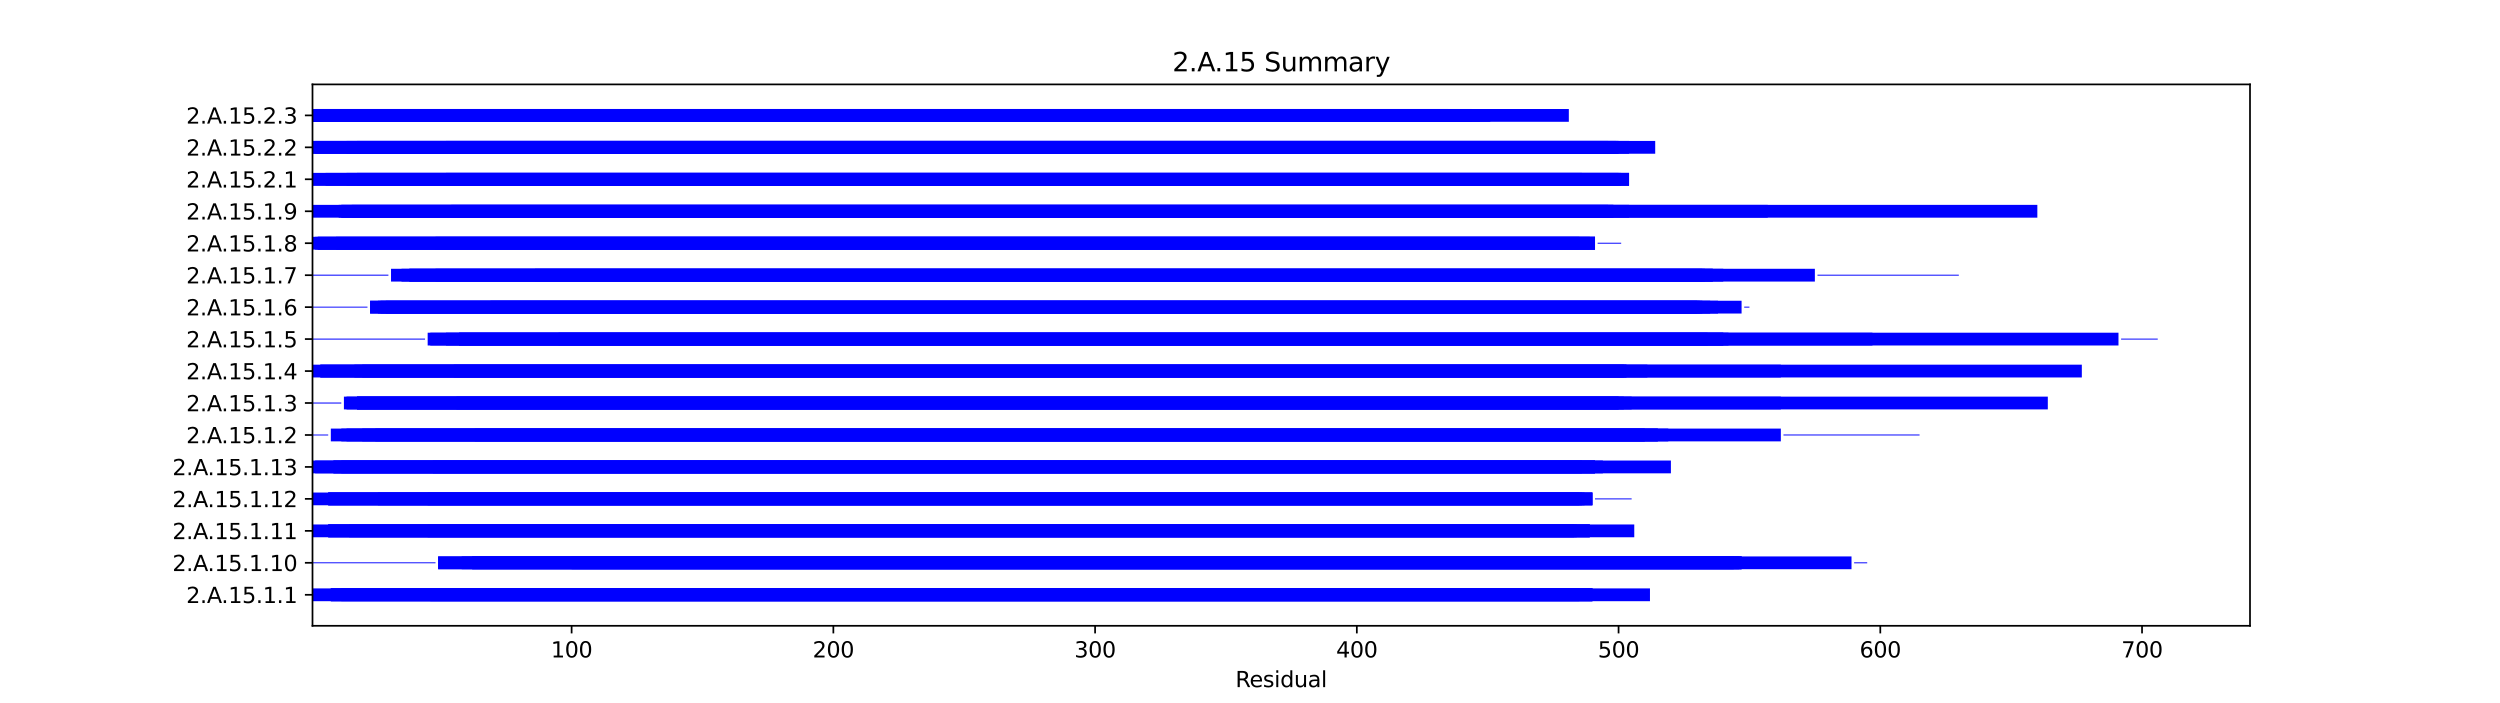 <?xml version="1.0" encoding="utf-8" standalone="no"?>
<!DOCTYPE svg PUBLIC "-//W3C//DTD SVG 1.1//EN"
  "http://www.w3.org/Graphics/SVG/1.1/DTD/svg11.dtd">
<svg xmlns:xlink="http://www.w3.org/1999/xlink" width="1152pt" height="324pt" viewBox="0 0 1152 324" xmlns="http://www.w3.org/2000/svg" version="1.1">
 <defs>
  <style type="text/css">*{stroke-linejoin: round; stroke-linecap: butt}</style>
 </defs>
 <g id="figure_1">
  <g id="patch_1">
   <path d="M 0 324 
L 1152 324 
L 1152 0 
L 0 0 
z
" style="fill: #ffffff"/>
  </g>
  <g id="axes_1">
   <g id="patch_2">
    <path d="M 144 288.36 
L 1036.8 288.36 
L 1036.8 38.88 
L 144 38.88 
z
" style="fill: #ffffff"/>
   </g>
   <g id="patch_3">
    <path d="M 144 277.02 
L 760.306 277.02 
L 760.306 271.129 
L 144 271.129 
z
" clip-path="url(#p8688f0b8d6)" style="fill: #0000ff"/>
   </g>
   <g id="patch_4">
    <path d="M 152.443 277.02 
L 727.742 277.02 
L 727.742 271.129 
L 152.443 271.129 
z
" clip-path="url(#p8688f0b8d6)" style="fill: #0000ff"/>
   </g>
   <g id="patch_5">
    <path d="M 152.443 277.02 
L 733.773 277.02 
L 733.773 271.129 
L 152.443 271.129 
z
" clip-path="url(#p8688f0b8d6)" style="fill: #0000ff"/>
   </g>
   <g id="patch_6">
    <path d="M 152.443 277.02 
L 733.773 277.02 
L 733.773 271.129 
L 152.443 271.129 
z
" clip-path="url(#p8688f0b8d6)" style="fill: #0000ff"/>
   </g>
   <g id="patch_7">
    <path d="M 157.267 277.02 
L 733.773 277.02 
L 733.773 271.129 
L 157.267 271.129 
z
" clip-path="url(#p8688f0b8d6)" style="fill: #0000ff"/>
   </g>
   <g id="patch_8">
    <path d="M 198.274 277.02 
L 733.773 277.02 
L 733.773 271.129 
L 198.274 271.129 
z
" clip-path="url(#p8688f0b8d6)" style="fill: #0000ff"/>
   </g>
   <g id="patch_9">
    <path d="M 144 259.568 
L 200.686 259.568 
L 200.686 259.126 
L 144 259.126 
z
" clip-path="url(#p8688f0b8d6)" style="fill: #0000ff"/>
   </g>
   <g id="patch_10">
    <path d="M 201.892 262.293 
L 801.313 262.293 
L 801.313 256.402 
L 201.892 256.402 
z
" clip-path="url(#p8688f0b8d6)" style="fill: #0000ff"/>
   </g>
   <g id="patch_11">
    <path d="M 201.892 262.293 
L 853.174 262.293 
L 853.174 256.402 
L 201.892 256.402 
z
" clip-path="url(#p8688f0b8d6)" style="fill: #0000ff"/>
   </g>
   <g id="patch_12">
    <path d="M 212.747 262.293 
L 798.901 262.293 
L 798.901 256.402 
L 212.747 256.402 
z
" clip-path="url(#p8688f0b8d6)" style="fill: #0000ff"/>
   </g>
   <g id="patch_13">
    <path d="M 217.571 262.293 
L 802.519 262.293 
L 802.519 256.402 
L 217.571 256.402 
z
" clip-path="url(#p8688f0b8d6)" style="fill: #0000ff"/>
   </g>
   <g id="patch_14">
    <path d="M 217.571 262.293 
L 802.519 262.293 
L 802.519 256.402 
L 217.571 256.402 
z
" clip-path="url(#p8688f0b8d6)" style="fill: #0000ff"/>
   </g>
   <g id="patch_15">
    <path d="M 263.402 262.293 
L 802.519 262.293 
L 802.519 256.402 
L 263.402 256.402 
z
" clip-path="url(#p8688f0b8d6)" style="fill: #0000ff"/>
   </g>
   <g id="patch_16">
    <path d="M 854.381 259.568 
L 860.411 259.568 
L 860.411 259.126 
L 854.381 259.126 
z
" clip-path="url(#p8688f0b8d6)" style="fill: #0000ff"/>
   </g>
   <g id="patch_17">
    <path d="M 144 247.565 
L 753.07 247.565 
L 753.07 241.675 
L 144 241.675 
z
" clip-path="url(#p8688f0b8d6)" style="fill: #0000ff"/>
   </g>
   <g id="patch_18">
    <path d="M 151.236 247.565 
L 725.33 247.565 
L 725.33 241.675 
L 151.236 241.675 
z
" clip-path="url(#p8688f0b8d6)" style="fill: #0000ff"/>
   </g>
   <g id="patch_19">
    <path d="M 151.236 247.565 
L 732.567 247.565 
L 732.567 241.675 
L 151.236 241.675 
z
" clip-path="url(#p8688f0b8d6)" style="fill: #0000ff"/>
   </g>
   <g id="patch_20">
    <path d="M 151.236 247.565 
L 732.567 247.565 
L 732.567 241.675 
L 151.236 241.675 
z
" clip-path="url(#p8688f0b8d6)" style="fill: #0000ff"/>
   </g>
   <g id="patch_21">
    <path d="M 160.885 247.565 
L 726.536 247.565 
L 726.536 241.675 
L 160.885 241.675 
z
" clip-path="url(#p8688f0b8d6)" style="fill: #0000ff"/>
   </g>
   <g id="patch_22">
    <path d="M 197.067 247.565 
L 732.567 247.565 
L 732.567 241.675 
L 197.067 241.675 
z
" clip-path="url(#p8688f0b8d6)" style="fill: #0000ff"/>
   </g>
   <g id="patch_23">
    <path d="M 754.276 244.841 
L 754.276 244.841 
L 754.276 244.399 
L 754.276 244.399 
z
" clip-path="url(#p8688f0b8d6)" style="fill: #0000ff"/>
   </g>
   <g id="patch_24">
    <path d="M 144 232.838 
L 733.773 232.838 
L 733.773 226.947 
L 144 226.947 
z
" clip-path="url(#p8688f0b8d6)" style="fill: #0000ff"/>
   </g>
   <g id="patch_25">
    <path d="M 151.236 232.838 
L 730.154 232.838 
L 730.154 226.947 
L 151.236 226.947 
z
" clip-path="url(#p8688f0b8d6)" style="fill: #0000ff"/>
   </g>
   <g id="patch_26">
    <path d="M 151.236 232.838 
L 728.948 232.838 
L 728.948 226.947 
L 151.236 226.947 
z
" clip-path="url(#p8688f0b8d6)" style="fill: #0000ff"/>
   </g>
   <g id="patch_27">
    <path d="M 151.236 232.838 
L 733.773 232.838 
L 733.773 226.947 
L 151.236 226.947 
z
" clip-path="url(#p8688f0b8d6)" style="fill: #0000ff"/>
   </g>
   <g id="patch_28">
    <path d="M 174.152 232.838 
L 727.742 232.838 
L 727.742 226.947 
L 174.152 226.947 
z
" clip-path="url(#p8688f0b8d6)" style="fill: #0000ff"/>
   </g>
   <g id="patch_29">
    <path d="M 197.067 232.838 
L 733.773 232.838 
L 733.773 226.947 
L 197.067 226.947 
z
" clip-path="url(#p8688f0b8d6)" style="fill: #0000ff"/>
   </g>
   <g id="patch_30">
    <path d="M 734.979 230.114 
L 751.864 230.114 
L 751.864 229.672 
L 734.979 229.672 
z
" clip-path="url(#p8688f0b8d6)" style="fill: #0000ff"/>
   </g>
   <g id="patch_31">
    <path d="M 144 218.111 
L 769.955 218.111 
L 769.955 212.22 
L 144 212.22 
z
" clip-path="url(#p8688f0b8d6)" style="fill: #0000ff"/>
   </g>
   <g id="patch_32">
    <path d="M 145.206 218.111 
L 738.597 218.111 
L 738.597 212.22 
L 145.206 212.22 
z
" clip-path="url(#p8688f0b8d6)" style="fill: #0000ff"/>
   </g>
   <g id="patch_33">
    <path d="M 153.649 218.111 
L 728.948 218.111 
L 728.948 212.22 
L 153.649 212.22 
z
" clip-path="url(#p8688f0b8d6)" style="fill: #0000ff"/>
   </g>
   <g id="patch_34">
    <path d="M 153.649 218.111 
L 734.979 218.111 
L 734.979 212.22 
L 153.649 212.22 
z
" clip-path="url(#p8688f0b8d6)" style="fill: #0000ff"/>
   </g>
   <g id="patch_35">
    <path d="M 157.267 218.111 
L 734.979 218.111 
L 734.979 212.22 
L 157.267 212.22 
z
" clip-path="url(#p8688f0b8d6)" style="fill: #0000ff"/>
   </g>
   <g id="patch_36">
    <path d="M 199.48 218.111 
L 734.979 218.111 
L 734.979 212.22 
L 199.48 212.22 
z
" clip-path="url(#p8688f0b8d6)" style="fill: #0000ff"/>
   </g>
   <g id="patch_37">
    <path d="M 144 200.659 
L 151.236 200.659 
L 151.236 200.217 
L 144 200.217 
z
" clip-path="url(#p8688f0b8d6)" style="fill: #0000ff"/>
   </g>
   <g id="patch_38">
    <path d="M 152.443 203.384 
L 757.894 203.384 
L 757.894 197.493 
L 152.443 197.493 
z
" clip-path="url(#p8688f0b8d6)" style="fill: #0000ff"/>
   </g>
   <g id="patch_39">
    <path d="M 157.267 203.384 
L 820.61 203.384 
L 820.61 197.493 
L 157.267 197.493 
z
" clip-path="url(#p8688f0b8d6)" style="fill: #0000ff"/>
   </g>
   <g id="patch_40">
    <path d="M 159.679 203.384 
L 757.894 203.384 
L 757.894 197.493 
L 159.679 197.493 
z
" clip-path="url(#p8688f0b8d6)" style="fill: #0000ff"/>
   </g>
   <g id="patch_41">
    <path d="M 166.916 203.384 
L 768.749 203.384 
L 768.749 197.493 
L 166.916 197.493 
z
" clip-path="url(#p8688f0b8d6)" style="fill: #0000ff"/>
   </g>
   <g id="patch_42">
    <path d="M 172.946 203.384 
L 763.925 203.384 
L 763.925 197.493 
L 172.946 197.493 
z
" clip-path="url(#p8688f0b8d6)" style="fill: #0000ff"/>
   </g>
   <g id="patch_43">
    <path d="M 218.777 203.384 
L 763.925 203.384 
L 763.925 197.493 
L 218.777 197.493 
z
" clip-path="url(#p8688f0b8d6)" style="fill: #0000ff"/>
   </g>
   <g id="patch_44">
    <path d="M 821.816 200.659 
L 884.533 200.659 
L 884.533 200.217 
L 821.816 200.217 
z
" clip-path="url(#p8688f0b8d6)" style="fill: #0000ff"/>
   </g>
   <g id="patch_45">
    <path d="M 144 185.932 
L 157.267 185.932 
L 157.267 185.49 
L 144 185.49 
z
" clip-path="url(#p8688f0b8d6)" style="fill: #0000ff"/>
   </g>
   <g id="patch_46">
    <path d="M 158.473 188.656 
L 943.63 188.656 
L 943.63 182.765 
L 158.473 182.765 
z
" clip-path="url(#p8688f0b8d6)" style="fill: #0000ff"/>
   </g>
   <g id="patch_47">
    <path d="M 159.679 188.656 
L 820.61 188.656 
L 820.61 182.765 
L 159.679 182.765 
z
" clip-path="url(#p8688f0b8d6)" style="fill: #0000ff"/>
   </g>
   <g id="patch_48">
    <path d="M 164.503 188.656 
L 745.833 188.656 
L 745.833 182.765 
L 164.503 182.765 
z
" clip-path="url(#p8688f0b8d6)" style="fill: #0000ff"/>
   </g>
   <g id="patch_49">
    <path d="M 164.503 188.656 
L 745.833 188.656 
L 745.833 182.765 
L 164.503 182.765 
z
" clip-path="url(#p8688f0b8d6)" style="fill: #0000ff"/>
   </g>
   <g id="patch_50">
    <path d="M 164.503 188.656 
L 751.864 188.656 
L 751.864 182.765 
L 164.503 182.765 
z
" clip-path="url(#p8688f0b8d6)" style="fill: #0000ff"/>
   </g>
   <g id="patch_51">
    <path d="M 210.334 188.656 
L 748.246 188.656 
L 748.246 182.765 
L 210.334 182.765 
z
" clip-path="url(#p8688f0b8d6)" style="fill: #0000ff"/>
   </g>
   <g id="patch_52">
    <path d="M 144 173.929 
L 959.309 173.929 
L 959.309 168.038 
L 144 168.038 
z
" clip-path="url(#p8688f0b8d6)" style="fill: #0000ff"/>
   </g>
   <g id="patch_53">
    <path d="M 147.618 173.929 
L 748.246 173.929 
L 748.246 168.038 
L 147.618 168.038 
z
" clip-path="url(#p8688f0b8d6)" style="fill: #0000ff"/>
   </g>
   <g id="patch_54">
    <path d="M 147.618 173.929 
L 820.61 173.929 
L 820.61 168.038 
L 147.618 168.038 
z
" clip-path="url(#p8688f0b8d6)" style="fill: #0000ff"/>
   </g>
   <g id="patch_55">
    <path d="M 163.297 173.929 
L 749.452 173.929 
L 749.452 168.038 
L 163.297 168.038 
z
" clip-path="url(#p8688f0b8d6)" style="fill: #0000ff"/>
   </g>
   <g id="patch_56">
    <path d="M 166.916 173.929 
L 759.1 173.929 
L 759.1 168.038 
L 166.916 168.038 
z
" clip-path="url(#p8688f0b8d6)" style="fill: #0000ff"/>
   </g>
   <g id="patch_57">
    <path d="M 209.128 173.929 
L 749.452 173.929 
L 749.452 168.038 
L 209.128 168.038 
z
" clip-path="url(#p8688f0b8d6)" style="fill: #0000ff"/>
   </g>
   <g id="patch_58">
    <path d="M 144 156.477 
L 195.861 156.477 
L 195.861 156.035 
L 144 156.035 
z
" clip-path="url(#p8688f0b8d6)" style="fill: #0000ff"/>
   </g>
   <g id="patch_59">
    <path d="M 197.067 159.202 
L 862.823 159.202 
L 862.823 153.311 
L 197.067 153.311 
z
" clip-path="url(#p8688f0b8d6)" style="fill: #0000ff"/>
   </g>
   <g id="patch_60">
    <path d="M 198.274 159.202 
L 976.195 159.202 
L 976.195 153.311 
L 198.274 153.311 
z
" clip-path="url(#p8688f0b8d6)" style="fill: #0000ff"/>
   </g>
   <g id="patch_61">
    <path d="M 205.51 159.202 
L 796.489 159.202 
L 796.489 153.311 
L 205.51 153.311 
z
" clip-path="url(#p8688f0b8d6)" style="fill: #0000ff"/>
   </g>
   <g id="patch_62">
    <path d="M 211.54 159.202 
L 786.84 159.202 
L 786.84 153.311 
L 211.54 153.311 
z
" clip-path="url(#p8688f0b8d6)" style="fill: #0000ff"/>
   </g>
   <g id="patch_63">
    <path d="M 211.54 159.202 
L 794.077 159.202 
L 794.077 153.311 
L 211.54 153.311 
z
" clip-path="url(#p8688f0b8d6)" style="fill: #0000ff"/>
   </g>
   <g id="patch_64">
    <path d="M 257.371 159.202 
L 794.077 159.202 
L 794.077 153.311 
L 257.371 153.311 
z
" clip-path="url(#p8688f0b8d6)" style="fill: #0000ff"/>
   </g>
   <g id="patch_65">
    <path d="M 977.401 156.477 
L 994.286 156.477 
L 994.286 156.035 
L 977.401 156.035 
z
" clip-path="url(#p8688f0b8d6)" style="fill: #0000ff"/>
   </g>
   <g id="patch_66">
    <path d="M 144 141.75 
L 169.328 141.75 
L 169.328 141.308 
L 144 141.308 
z
" clip-path="url(#p8688f0b8d6)" style="fill: #0000ff"/>
   </g>
   <g id="patch_67">
    <path d="M 170.534 144.475 
L 782.016 144.475 
L 782.016 138.584 
L 170.534 138.584 
z
" clip-path="url(#p8688f0b8d6)" style="fill: #0000ff"/>
   </g>
   <g id="patch_68">
    <path d="M 170.534 144.475 
L 784.428 144.475 
L 784.428 138.584 
L 170.534 138.584 
z
" clip-path="url(#p8688f0b8d6)" style="fill: #0000ff"/>
   </g>
   <g id="patch_69">
    <path d="M 174.152 144.475 
L 802.519 144.475 
L 802.519 138.584 
L 174.152 138.584 
z
" clip-path="url(#p8688f0b8d6)" style="fill: #0000ff"/>
   </g>
   <g id="patch_70">
    <path d="M 175.358 144.475 
L 791.664 144.475 
L 791.664 138.584 
L 175.358 138.584 
z
" clip-path="url(#p8688f0b8d6)" style="fill: #0000ff"/>
   </g>
   <g id="patch_71">
    <path d="M 177.77 144.475 
L 783.222 144.475 
L 783.222 138.584 
L 177.77 138.584 
z
" clip-path="url(#p8688f0b8d6)" style="fill: #0000ff"/>
   </g>
   <g id="patch_72">
    <path d="M 226.013 144.475 
L 788.046 144.475 
L 788.046 138.584 
L 226.013 138.584 
z
" clip-path="url(#p8688f0b8d6)" style="fill: #0000ff"/>
   </g>
   <g id="patch_73">
    <path d="M 803.725 141.75 
L 806.137 141.75 
L 806.137 141.308 
L 803.725 141.308 
z
" clip-path="url(#p8688f0b8d6)" style="fill: #0000ff"/>
   </g>
   <g id="patch_74">
    <path d="M 144 127.023 
L 178.976 127.023 
L 178.976 126.581 
L 144 126.581 
z
" clip-path="url(#p8688f0b8d6)" style="fill: #0000ff"/>
   </g>
   <g id="patch_75">
    <path d="M 180.182 129.747 
L 785.634 129.747 
L 785.634 123.856 
L 180.182 123.856 
z
" clip-path="url(#p8688f0b8d6)" style="fill: #0000ff"/>
   </g>
   <g id="patch_76">
    <path d="M 185.007 129.747 
L 836.289 129.747 
L 836.289 123.856 
L 185.007 123.856 
z
" clip-path="url(#p8688f0b8d6)" style="fill: #0000ff"/>
   </g>
   <g id="patch_77">
    <path d="M 188.625 129.747 
L 784.428 129.747 
L 784.428 123.856 
L 188.625 123.856 
z
" clip-path="url(#p8688f0b8d6)" style="fill: #0000ff"/>
   </g>
   <g id="patch_78">
    <path d="M 188.625 129.747 
L 794.077 129.747 
L 794.077 123.856 
L 188.625 123.856 
z
" clip-path="url(#p8688f0b8d6)" style="fill: #0000ff"/>
   </g>
   <g id="patch_79">
    <path d="M 200.686 129.747 
L 789.252 129.747 
L 789.252 123.856 
L 200.686 123.856 
z
" clip-path="url(#p8688f0b8d6)" style="fill: #0000ff"/>
   </g>
   <g id="patch_80">
    <path d="M 246.517 129.747 
L 789.252 129.747 
L 789.252 123.856 
L 246.517 123.856 
z
" clip-path="url(#p8688f0b8d6)" style="fill: #0000ff"/>
   </g>
   <g id="patch_81">
    <path d="M 837.495 127.023 
L 902.624 127.023 
L 902.624 126.581 
L 837.495 126.581 
z
" clip-path="url(#p8688f0b8d6)" style="fill: #0000ff"/>
   </g>
   <g id="patch_82">
    <path d="M 144 115.02 
L 734.979 115.02 
L 734.979 109.129 
L 144 109.129 
z
" clip-path="url(#p8688f0b8d6)" style="fill: #0000ff"/>
   </g>
   <g id="patch_83">
    <path d="M 145.206 115.02 
L 734.979 115.02 
L 734.979 109.129 
L 145.206 109.129 
z
" clip-path="url(#p8688f0b8d6)" style="fill: #0000ff"/>
   </g>
   <g id="patch_84">
    <path d="M 146.412 115.02 
L 727.742 115.02 
L 727.742 109.129 
L 146.412 109.129 
z
" clip-path="url(#p8688f0b8d6)" style="fill: #0000ff"/>
   </g>
   <g id="patch_85">
    <path d="M 146.412 115.02 
L 732.567 115.02 
L 732.567 109.129 
L 146.412 109.129 
z
" clip-path="url(#p8688f0b8d6)" style="fill: #0000ff"/>
   </g>
   <g id="patch_86">
    <path d="M 154.855 115.02 
L 734.979 115.02 
L 734.979 109.129 
L 154.855 109.129 
z
" clip-path="url(#p8688f0b8d6)" style="fill: #0000ff"/>
   </g>
   <g id="patch_87">
    <path d="M 200.686 115.02 
L 734.979 115.02 
L 734.979 109.129 
L 200.686 109.129 
z
" clip-path="url(#p8688f0b8d6)" style="fill: #0000ff"/>
   </g>
   <g id="patch_88">
    <path d="M 736.185 112.295 
L 747.04 112.295 
L 747.04 111.854 
L 736.185 111.854 
z
" clip-path="url(#p8688f0b8d6)" style="fill: #0000ff"/>
   </g>
   <g id="patch_89">
    <path d="M 144 100.293 
L 938.806 100.293 
L 938.806 94.402 
L 144 94.402 
z
" clip-path="url(#p8688f0b8d6)" style="fill: #0000ff"/>
   </g>
   <g id="patch_90">
    <path d="M 156.061 100.293 
L 750.658 100.293 
L 750.658 94.402 
L 156.061 94.402 
z
" clip-path="url(#p8688f0b8d6)" style="fill: #0000ff"/>
   </g>
   <g id="patch_91">
    <path d="M 157.267 100.293 
L 741.009 100.293 
L 741.009 94.402 
L 157.267 94.402 
z
" clip-path="url(#p8688f0b8d6)" style="fill: #0000ff"/>
   </g>
   <g id="patch_92">
    <path d="M 157.267 100.293 
L 814.58 100.293 
L 814.58 94.402 
L 157.267 94.402 
z
" clip-path="url(#p8688f0b8d6)" style="fill: #0000ff"/>
   </g>
   <g id="patch_93">
    <path d="M 162.091 100.293 
L 743.421 100.293 
L 743.421 94.402 
L 162.091 94.402 
z
" clip-path="url(#p8688f0b8d6)" style="fill: #0000ff"/>
   </g>
   <g id="patch_94">
    <path d="M 207.922 100.293 
L 743.421 100.293 
L 743.421 94.402 
L 207.922 94.402 
z
" clip-path="url(#p8688f0b8d6)" style="fill: #0000ff"/>
   </g>
   <g id="patch_95">
    <path d="M 144 85.565 
L 750.658 85.565 
L 750.658 79.675 
L 144 79.675 
z
" clip-path="url(#p8688f0b8d6)" style="fill: #0000ff"/>
   </g>
   <g id="patch_96">
    <path d="M 144 85.565 
L 750.658 85.565 
L 750.658 79.675 
L 144 79.675 
z
" clip-path="url(#p8688f0b8d6)" style="fill: #0000ff"/>
   </g>
   <g id="patch_97">
    <path d="M 150.03 85.565 
L 728.948 85.565 
L 728.948 79.675 
L 150.03 79.675 
z
" clip-path="url(#p8688f0b8d6)" style="fill: #0000ff"/>
   </g>
   <g id="patch_98">
    <path d="M 159.679 85.565 
L 745.833 85.565 
L 745.833 79.675 
L 159.679 79.675 
z
" clip-path="url(#p8688f0b8d6)" style="fill: #0000ff"/>
   </g>
   <g id="patch_99">
    <path d="M 164.503 85.565 
L 750.658 85.565 
L 750.658 79.675 
L 164.503 79.675 
z
" clip-path="url(#p8688f0b8d6)" style="fill: #0000ff"/>
   </g>
   <g id="patch_100">
    <path d="M 205.51 85.565 
L 747.04 85.565 
L 747.04 79.675 
L 205.51 79.675 
z
" clip-path="url(#p8688f0b8d6)" style="fill: #0000ff"/>
   </g>
   <g id="patch_101">
    <path d="M 144 70.838 
L 750.658 70.838 
L 750.658 64.947 
L 144 64.947 
z
" clip-path="url(#p8688f0b8d6)" style="fill: #0000ff"/>
   </g>
   <g id="patch_102">
    <path d="M 144 70.838 
L 762.719 70.838 
L 762.719 64.947 
L 144 64.947 
z
" clip-path="url(#p8688f0b8d6)" style="fill: #0000ff"/>
   </g>
   <g id="patch_103">
    <path d="M 145.206 70.838 
L 745.833 70.838 
L 745.833 64.947 
L 145.206 64.947 
z
" clip-path="url(#p8688f0b8d6)" style="fill: #0000ff"/>
   </g>
   <g id="patch_104">
    <path d="M 159.679 70.838 
L 744.627 70.838 
L 744.627 64.947 
L 159.679 64.947 
z
" clip-path="url(#p8688f0b8d6)" style="fill: #0000ff"/>
   </g>
   <g id="patch_105">
    <path d="M 164.503 70.838 
L 741.009 70.838 
L 741.009 64.947 
L 164.503 64.947 
z
" clip-path="url(#p8688f0b8d6)" style="fill: #0000ff"/>
   </g>
   <g id="patch_106">
    <path d="M 205.51 70.838 
L 745.833 70.838 
L 745.833 64.947 
L 205.51 64.947 
z
" clip-path="url(#p8688f0b8d6)" style="fill: #0000ff"/>
   </g>
   <g id="patch_107">
    <path d="M 144 56.111 
L 681.911 56.111 
L 681.911 50.22 
L 144 50.22 
z
" clip-path="url(#p8688f0b8d6)" style="fill: #0000ff"/>
   </g>
   <g id="patch_108">
    <path d="M 144 56.111 
L 678.293 56.111 
L 678.293 50.22 
L 144 50.22 
z
" clip-path="url(#p8688f0b8d6)" style="fill: #0000ff"/>
   </g>
   <g id="patch_109">
    <path d="M 144 56.111 
L 722.918 56.111 
L 722.918 50.22 
L 144 50.22 
z
" clip-path="url(#p8688f0b8d6)" style="fill: #0000ff"/>
   </g>
   <g id="patch_110">
    <path d="M 144 56.111 
L 686.736 56.111 
L 686.736 50.22 
L 144 50.22 
z
" clip-path="url(#p8688f0b8d6)" style="fill: #0000ff"/>
   </g>
   <g id="patch_111">
    <path d="M 145.206 56.111 
L 667.438 56.111 
L 667.438 50.22 
L 145.206 50.22 
z
" clip-path="url(#p8688f0b8d6)" style="fill: #0000ff"/>
   </g>
   <g id="patch_112">
    <path d="M 145.206 56.111 
L 678.293 56.111 
L 678.293 50.22 
L 145.206 50.22 
z
" clip-path="url(#p8688f0b8d6)" style="fill: #0000ff"/>
   </g>
   <g id="matplotlib.axis_1">
    <g id="xtick_1">
     <g id="line2d_1">
      <defs>
       <path id="mc03e4db003" d="M 0 0 
L 0 3.5 
" style="stroke: #000000; stroke-width: 0.8"/>
      </defs>
      <g>
       <use xlink:href="#mc03e4db003" x="263.402" y="288.36" style="stroke: #000000; stroke-width: 0.8"/>
      </g>
     </g>
     <g id="text_1">
      <!-- 100 -->
      <g transform="translate(253.858 302.958) scale(0.1 -0.1)">
       <defs>
        <path id="DejaVuSans-31" d="M 794 531 
L 1825 531 
L 1825 4091 
L 703 3866 
L 703 4441 
L 1819 4666 
L 2450 4666 
L 2450 531 
L 3481 531 
L 3481 0 
L 794 0 
L 794 531 
z
" transform="scale(0.016)"/>
        <path id="DejaVuSans-30" d="M 2034 4250 
Q 1547 4250 1301 3770 
Q 1056 3291 1056 2328 
Q 1056 1369 1301 889 
Q 1547 409 2034 409 
Q 2525 409 2770 889 
Q 3016 1369 3016 2328 
Q 3016 3291 2770 3770 
Q 2525 4250 2034 4250 
z
M 2034 4750 
Q 2819 4750 3233 4129 
Q 3647 3509 3647 2328 
Q 3647 1150 3233 529 
Q 2819 -91 2034 -91 
Q 1250 -91 836 529 
Q 422 1150 422 2328 
Q 422 3509 836 4129 
Q 1250 4750 2034 4750 
z
" transform="scale(0.016)"/>
       </defs>
       <use xlink:href="#DejaVuSans-31"/>
       <use xlink:href="#DejaVuSans-30" x="63.623"/>
       <use xlink:href="#DejaVuSans-30" x="127.246"/>
      </g>
     </g>
    </g>
    <g id="xtick_2">
     <g id="line2d_2">
      <g>
       <use xlink:href="#mc03e4db003" x="384.01" y="288.36" style="stroke: #000000; stroke-width: 0.8"/>
      </g>
     </g>
     <g id="text_2">
      <!-- 200 -->
      <g transform="translate(374.466 302.958) scale(0.1 -0.1)">
       <defs>
        <path id="DejaVuSans-32" d="M 1228 531 
L 3431 531 
L 3431 0 
L 469 0 
L 469 531 
Q 828 903 1448 1529 
Q 2069 2156 2228 2338 
Q 2531 2678 2651 2914 
Q 2772 3150 2772 3378 
Q 2772 3750 2511 3984 
Q 2250 4219 1831 4219 
Q 1534 4219 1204 4116 
Q 875 4013 500 3803 
L 500 4441 
Q 881 4594 1212 4672 
Q 1544 4750 1819 4750 
Q 2544 4750 2975 4387 
Q 3406 4025 3406 3419 
Q 3406 3131 3298 2873 
Q 3191 2616 2906 2266 
Q 2828 2175 2409 1742 
Q 1991 1309 1228 531 
z
" transform="scale(0.016)"/>
       </defs>
       <use xlink:href="#DejaVuSans-32"/>
       <use xlink:href="#DejaVuSans-30" x="63.623"/>
       <use xlink:href="#DejaVuSans-30" x="127.246"/>
      </g>
     </g>
    </g>
    <g id="xtick_3">
     <g id="line2d_3">
      <g>
       <use xlink:href="#mc03e4db003" x="504.618" y="288.36" style="stroke: #000000; stroke-width: 0.8"/>
      </g>
     </g>
     <g id="text_3">
      <!-- 300 -->
      <g transform="translate(495.074 302.958) scale(0.1 -0.1)">
       <defs>
        <path id="DejaVuSans-33" d="M 2597 2516 
Q 3050 2419 3304 2112 
Q 3559 1806 3559 1356 
Q 3559 666 3084 287 
Q 2609 -91 1734 -91 
Q 1441 -91 1130 -33 
Q 819 25 488 141 
L 488 750 
Q 750 597 1062 519 
Q 1375 441 1716 441 
Q 2309 441 2620 675 
Q 2931 909 2931 1356 
Q 2931 1769 2642 2001 
Q 2353 2234 1838 2234 
L 1294 2234 
L 1294 2753 
L 1863 2753 
Q 2328 2753 2575 2939 
Q 2822 3125 2822 3475 
Q 2822 3834 2567 4026 
Q 2313 4219 1838 4219 
Q 1578 4219 1281 4162 
Q 984 4106 628 3988 
L 628 4550 
Q 988 4650 1302 4700 
Q 1616 4750 1894 4750 
Q 2613 4750 3031 4423 
Q 3450 4097 3450 3541 
Q 3450 3153 3228 2886 
Q 3006 2619 2597 2516 
z
" transform="scale(0.016)"/>
       </defs>
       <use xlink:href="#DejaVuSans-33"/>
       <use xlink:href="#DejaVuSans-30" x="63.623"/>
       <use xlink:href="#DejaVuSans-30" x="127.246"/>
      </g>
     </g>
    </g>
    <g id="xtick_4">
     <g id="line2d_4">
      <g>
       <use xlink:href="#mc03e4db003" x="625.226" y="288.36" style="stroke: #000000; stroke-width: 0.8"/>
      </g>
     </g>
     <g id="text_4">
      <!-- 400 -->
      <g transform="translate(615.682 302.958) scale(0.1 -0.1)">
       <defs>
        <path id="DejaVuSans-34" d="M 2419 4116 
L 825 1625 
L 2419 1625 
L 2419 4116 
z
M 2253 4666 
L 3047 4666 
L 3047 1625 
L 3713 1625 
L 3713 1100 
L 3047 1100 
L 3047 0 
L 2419 0 
L 2419 1100 
L 313 1100 
L 313 1709 
L 2253 4666 
z
" transform="scale(0.016)"/>
       </defs>
       <use xlink:href="#DejaVuSans-34"/>
       <use xlink:href="#DejaVuSans-30" x="63.623"/>
       <use xlink:href="#DejaVuSans-30" x="127.246"/>
      </g>
     </g>
    </g>
    <g id="xtick_5">
     <g id="line2d_5">
      <g>
       <use xlink:href="#mc03e4db003" x="745.833" y="288.36" style="stroke: #000000; stroke-width: 0.8"/>
      </g>
     </g>
     <g id="text_5">
      <!-- 500 -->
      <g transform="translate(736.29 302.958) scale(0.1 -0.1)">
       <defs>
        <path id="DejaVuSans-35" d="M 691 4666 
L 3169 4666 
L 3169 4134 
L 1269 4134 
L 1269 2991 
Q 1406 3038 1543 3061 
Q 1681 3084 1819 3084 
Q 2600 3084 3056 2656 
Q 3513 2228 3513 1497 
Q 3513 744 3044 326 
Q 2575 -91 1722 -91 
Q 1428 -91 1123 -41 
Q 819 9 494 109 
L 494 744 
Q 775 591 1075 516 
Q 1375 441 1709 441 
Q 2250 441 2565 725 
Q 2881 1009 2881 1497 
Q 2881 1984 2565 2268 
Q 2250 2553 1709 2553 
Q 1456 2553 1204 2497 
Q 953 2441 691 2322 
L 691 4666 
z
" transform="scale(0.016)"/>
       </defs>
       <use xlink:href="#DejaVuSans-35"/>
       <use xlink:href="#DejaVuSans-30" x="63.623"/>
       <use xlink:href="#DejaVuSans-30" x="127.246"/>
      </g>
     </g>
    </g>
    <g id="xtick_6">
     <g id="line2d_6">
      <g>
       <use xlink:href="#mc03e4db003" x="866.441" y="288.36" style="stroke: #000000; stroke-width: 0.8"/>
      </g>
     </g>
     <g id="text_6">
      <!-- 600 -->
      <g transform="translate(856.898 302.958) scale(0.1 -0.1)">
       <defs>
        <path id="DejaVuSans-36" d="M 2113 2584 
Q 1688 2584 1439 2293 
Q 1191 2003 1191 1497 
Q 1191 994 1439 701 
Q 1688 409 2113 409 
Q 2538 409 2786 701 
Q 3034 994 3034 1497 
Q 3034 2003 2786 2293 
Q 2538 2584 2113 2584 
z
M 3366 4563 
L 3366 3988 
Q 3128 4100 2886 4159 
Q 2644 4219 2406 4219 
Q 1781 4219 1451 3797 
Q 1122 3375 1075 2522 
Q 1259 2794 1537 2939 
Q 1816 3084 2150 3084 
Q 2853 3084 3261 2657 
Q 3669 2231 3669 1497 
Q 3669 778 3244 343 
Q 2819 -91 2113 -91 
Q 1303 -91 875 529 
Q 447 1150 447 2328 
Q 447 3434 972 4092 
Q 1497 4750 2381 4750 
Q 2619 4750 2861 4703 
Q 3103 4656 3366 4563 
z
" transform="scale(0.016)"/>
       </defs>
       <use xlink:href="#DejaVuSans-36"/>
       <use xlink:href="#DejaVuSans-30" x="63.623"/>
       <use xlink:href="#DejaVuSans-30" x="127.246"/>
      </g>
     </g>
    </g>
    <g id="xtick_7">
     <g id="line2d_7">
      <g>
       <use xlink:href="#mc03e4db003" x="987.049" y="288.36" style="stroke: #000000; stroke-width: 0.8"/>
      </g>
     </g>
     <g id="text_7">
      <!-- 700 -->
      <g transform="translate(977.505 302.958) scale(0.1 -0.1)">
       <defs>
        <path id="DejaVuSans-37" d="M 525 4666 
L 3525 4666 
L 3525 4397 
L 1831 0 
L 1172 0 
L 2766 4134 
L 525 4134 
L 525 4666 
z
" transform="scale(0.016)"/>
       </defs>
       <use xlink:href="#DejaVuSans-37"/>
       <use xlink:href="#DejaVuSans-30" x="63.623"/>
       <use xlink:href="#DejaVuSans-30" x="127.246"/>
      </g>
     </g>
    </g>
    <g id="text_8">
     <!-- Residual -->
     <g transform="translate(569.284 316.637) scale(0.1 -0.1)">
      <defs>
       <path id="DejaVuSans-52" d="M 2841 2188 
Q 3044 2119 3236 1894 
Q 3428 1669 3622 1275 
L 4263 0 
L 3584 0 
L 2988 1197 
Q 2756 1666 2539 1819 
Q 2322 1972 1947 1972 
L 1259 1972 
L 1259 0 
L 628 0 
L 628 4666 
L 2053 4666 
Q 2853 4666 3247 4331 
Q 3641 3997 3641 3322 
Q 3641 2881 3436 2590 
Q 3231 2300 2841 2188 
z
M 1259 4147 
L 1259 2491 
L 2053 2491 
Q 2509 2491 2742 2702 
Q 2975 2913 2975 3322 
Q 2975 3731 2742 3939 
Q 2509 4147 2053 4147 
L 1259 4147 
z
" transform="scale(0.016)"/>
       <path id="DejaVuSans-65" d="M 3597 1894 
L 3597 1613 
L 953 1613 
Q 991 1019 1311 708 
Q 1631 397 2203 397 
Q 2534 397 2845 478 
Q 3156 559 3463 722 
L 3463 178 
Q 3153 47 2828 -22 
Q 2503 -91 2169 -91 
Q 1331 -91 842 396 
Q 353 884 353 1716 
Q 353 2575 817 3079 
Q 1281 3584 2069 3584 
Q 2775 3584 3186 3129 
Q 3597 2675 3597 1894 
z
M 3022 2063 
Q 3016 2534 2758 2815 
Q 2500 3097 2075 3097 
Q 1594 3097 1305 2825 
Q 1016 2553 972 2059 
L 3022 2063 
z
" transform="scale(0.016)"/>
       <path id="DejaVuSans-73" d="M 2834 3397 
L 2834 2853 
Q 2591 2978 2328 3040 
Q 2066 3103 1784 3103 
Q 1356 3103 1142 2972 
Q 928 2841 928 2578 
Q 928 2378 1081 2264 
Q 1234 2150 1697 2047 
L 1894 2003 
Q 2506 1872 2764 1633 
Q 3022 1394 3022 966 
Q 3022 478 2636 193 
Q 2250 -91 1575 -91 
Q 1294 -91 989 -36 
Q 684 19 347 128 
L 347 722 
Q 666 556 975 473 
Q 1284 391 1588 391 
Q 1994 391 2212 530 
Q 2431 669 2431 922 
Q 2431 1156 2273 1281 
Q 2116 1406 1581 1522 
L 1381 1569 
Q 847 1681 609 1914 
Q 372 2147 372 2553 
Q 372 3047 722 3315 
Q 1072 3584 1716 3584 
Q 2034 3584 2315 3537 
Q 2597 3491 2834 3397 
z
" transform="scale(0.016)"/>
       <path id="DejaVuSans-69" d="M 603 3500 
L 1178 3500 
L 1178 0 
L 603 0 
L 603 3500 
z
M 603 4863 
L 1178 4863 
L 1178 4134 
L 603 4134 
L 603 4863 
z
" transform="scale(0.016)"/>
       <path id="DejaVuSans-64" d="M 2906 2969 
L 2906 4863 
L 3481 4863 
L 3481 0 
L 2906 0 
L 2906 525 
Q 2725 213 2448 61 
Q 2172 -91 1784 -91 
Q 1150 -91 751 415 
Q 353 922 353 1747 
Q 353 2572 751 3078 
Q 1150 3584 1784 3584 
Q 2172 3584 2448 3432 
Q 2725 3281 2906 2969 
z
M 947 1747 
Q 947 1113 1208 752 
Q 1469 391 1925 391 
Q 2381 391 2643 752 
Q 2906 1113 2906 1747 
Q 2906 2381 2643 2742 
Q 2381 3103 1925 3103 
Q 1469 3103 1208 2742 
Q 947 2381 947 1747 
z
" transform="scale(0.016)"/>
       <path id="DejaVuSans-75" d="M 544 1381 
L 544 3500 
L 1119 3500 
L 1119 1403 
Q 1119 906 1312 657 
Q 1506 409 1894 409 
Q 2359 409 2629 706 
Q 2900 1003 2900 1516 
L 2900 3500 
L 3475 3500 
L 3475 0 
L 2900 0 
L 2900 538 
Q 2691 219 2414 64 
Q 2138 -91 1772 -91 
Q 1169 -91 856 284 
Q 544 659 544 1381 
z
M 1991 3584 
L 1991 3584 
z
" transform="scale(0.016)"/>
       <path id="DejaVuSans-61" d="M 2194 1759 
Q 1497 1759 1228 1600 
Q 959 1441 959 1056 
Q 959 750 1161 570 
Q 1363 391 1709 391 
Q 2188 391 2477 730 
Q 2766 1069 2766 1631 
L 2766 1759 
L 2194 1759 
z
M 3341 1997 
L 3341 0 
L 2766 0 
L 2766 531 
Q 2569 213 2275 61 
Q 1981 -91 1556 -91 
Q 1019 -91 701 211 
Q 384 513 384 1019 
Q 384 1609 779 1909 
Q 1175 2209 1959 2209 
L 2766 2209 
L 2766 2266 
Q 2766 2663 2505 2880 
Q 2244 3097 1772 3097 
Q 1472 3097 1187 3025 
Q 903 2953 641 2809 
L 641 3341 
Q 956 3463 1253 3523 
Q 1550 3584 1831 3584 
Q 2591 3584 2966 3190 
Q 3341 2797 3341 1997 
z
" transform="scale(0.016)"/>
       <path id="DejaVuSans-6c" d="M 603 4863 
L 1178 4863 
L 1178 0 
L 603 0 
L 603 4863 
z
" transform="scale(0.016)"/>
      </defs>
      <use xlink:href="#DejaVuSans-52"/>
      <use xlink:href="#DejaVuSans-65" x="64.982"/>
      <use xlink:href="#DejaVuSans-73" x="126.506"/>
      <use xlink:href="#DejaVuSans-69" x="178.605"/>
      <use xlink:href="#DejaVuSans-64" x="206.389"/>
      <use xlink:href="#DejaVuSans-75" x="269.865"/>
      <use xlink:href="#DejaVuSans-61" x="333.244"/>
      <use xlink:href="#DejaVuSans-6c" x="394.523"/>
     </g>
    </g>
   </g>
   <g id="matplotlib.axis_2">
    <g id="ytick_1">
     <g id="line2d_8">
      <defs>
       <path id="mf831f97a92" d="M 0 0 
L -3.5 0 
" style="stroke: #000000; stroke-width: 0.8"/>
      </defs>
      <g>
       <use xlink:href="#mf831f97a92" x="144" y="274.075" style="stroke: #000000; stroke-width: 0.8"/>
      </g>
     </g>
     <g id="text_9">
      <!-- 2.A.15.1.1 -->
      <g transform="translate(85.809 277.874) scale(0.1 -0.1)">
       <defs>
        <path id="DejaVuSans-2e" d="M 684 794 
L 1344 794 
L 1344 0 
L 684 0 
L 684 794 
z
" transform="scale(0.016)"/>
        <path id="DejaVuSans-41" d="M 2188 4044 
L 1331 1722 
L 3047 1722 
L 2188 4044 
z
M 1831 4666 
L 2547 4666 
L 4325 0 
L 3669 0 
L 3244 1197 
L 1141 1197 
L 716 0 
L 50 0 
L 1831 4666 
z
" transform="scale(0.016)"/>
       </defs>
       <use xlink:href="#DejaVuSans-32"/>
       <use xlink:href="#DejaVuSans-2e" x="63.623"/>
       <use xlink:href="#DejaVuSans-41" x="95.41"/>
       <use xlink:href="#DejaVuSans-2e" x="162.068"/>
       <use xlink:href="#DejaVuSans-31" x="193.855"/>
       <use xlink:href="#DejaVuSans-35" x="257.479"/>
       <use xlink:href="#DejaVuSans-2e" x="321.102"/>
       <use xlink:href="#DejaVuSans-31" x="352.889"/>
       <use xlink:href="#DejaVuSans-2e" x="416.512"/>
       <use xlink:href="#DejaVuSans-31" x="448.299"/>
      </g>
     </g>
    </g>
    <g id="ytick_2">
     <g id="line2d_9">
      <g>
       <use xlink:href="#mf831f97a92" x="144" y="259.347" style="stroke: #000000; stroke-width: 0.8"/>
      </g>
     </g>
     <g id="text_10">
      <!-- 2.A.15.1.10 -->
      <g transform="translate(79.447 263.146) scale(0.1 -0.1)">
       <use xlink:href="#DejaVuSans-32"/>
       <use xlink:href="#DejaVuSans-2e" x="63.623"/>
       <use xlink:href="#DejaVuSans-41" x="95.41"/>
       <use xlink:href="#DejaVuSans-2e" x="162.068"/>
       <use xlink:href="#DejaVuSans-31" x="193.855"/>
       <use xlink:href="#DejaVuSans-35" x="257.479"/>
       <use xlink:href="#DejaVuSans-2e" x="321.102"/>
       <use xlink:href="#DejaVuSans-31" x="352.889"/>
       <use xlink:href="#DejaVuSans-2e" x="416.512"/>
       <use xlink:href="#DejaVuSans-31" x="448.299"/>
       <use xlink:href="#DejaVuSans-30" x="511.922"/>
      </g>
     </g>
    </g>
    <g id="ytick_3">
     <g id="line2d_10">
      <g>
       <use xlink:href="#mf831f97a92" x="144" y="244.62" style="stroke: #000000; stroke-width: 0.8"/>
      </g>
     </g>
     <g id="text_11">
      <!-- 2.A.15.1.11 -->
      <g transform="translate(79.447 248.419) scale(0.1 -0.1)">
       <use xlink:href="#DejaVuSans-32"/>
       <use xlink:href="#DejaVuSans-2e" x="63.623"/>
       <use xlink:href="#DejaVuSans-41" x="95.41"/>
       <use xlink:href="#DejaVuSans-2e" x="162.068"/>
       <use xlink:href="#DejaVuSans-31" x="193.855"/>
       <use xlink:href="#DejaVuSans-35" x="257.479"/>
       <use xlink:href="#DejaVuSans-2e" x="321.102"/>
       <use xlink:href="#DejaVuSans-31" x="352.889"/>
       <use xlink:href="#DejaVuSans-2e" x="416.512"/>
       <use xlink:href="#DejaVuSans-31" x="448.299"/>
       <use xlink:href="#DejaVuSans-31" x="511.922"/>
      </g>
     </g>
    </g>
    <g id="ytick_4">
     <g id="line2d_11">
      <g>
       <use xlink:href="#mf831f97a92" x="144" y="229.893" style="stroke: #000000; stroke-width: 0.8"/>
      </g>
     </g>
     <g id="text_12">
      <!-- 2.A.15.1.12 -->
      <g transform="translate(79.447 233.692) scale(0.1 -0.1)">
       <use xlink:href="#DejaVuSans-32"/>
       <use xlink:href="#DejaVuSans-2e" x="63.623"/>
       <use xlink:href="#DejaVuSans-41" x="95.41"/>
       <use xlink:href="#DejaVuSans-2e" x="162.068"/>
       <use xlink:href="#DejaVuSans-31" x="193.855"/>
       <use xlink:href="#DejaVuSans-35" x="257.479"/>
       <use xlink:href="#DejaVuSans-2e" x="321.102"/>
       <use xlink:href="#DejaVuSans-31" x="352.889"/>
       <use xlink:href="#DejaVuSans-2e" x="416.512"/>
       <use xlink:href="#DejaVuSans-31" x="448.299"/>
       <use xlink:href="#DejaVuSans-32" x="511.922"/>
      </g>
     </g>
    </g>
    <g id="ytick_5">
     <g id="line2d_12">
      <g>
       <use xlink:href="#mf831f97a92" x="144" y="215.165" style="stroke: #000000; stroke-width: 0.8"/>
      </g>
     </g>
     <g id="text_13">
      <!-- 2.A.15.1.13 -->
      <g transform="translate(79.447 218.965) scale(0.1 -0.1)">
       <use xlink:href="#DejaVuSans-32"/>
       <use xlink:href="#DejaVuSans-2e" x="63.623"/>
       <use xlink:href="#DejaVuSans-41" x="95.41"/>
       <use xlink:href="#DejaVuSans-2e" x="162.068"/>
       <use xlink:href="#DejaVuSans-31" x="193.855"/>
       <use xlink:href="#DejaVuSans-35" x="257.479"/>
       <use xlink:href="#DejaVuSans-2e" x="321.102"/>
       <use xlink:href="#DejaVuSans-31" x="352.889"/>
       <use xlink:href="#DejaVuSans-2e" x="416.512"/>
       <use xlink:href="#DejaVuSans-31" x="448.299"/>
       <use xlink:href="#DejaVuSans-33" x="511.922"/>
      </g>
     </g>
    </g>
    <g id="ytick_6">
     <g id="line2d_13">
      <g>
       <use xlink:href="#mf831f97a92" x="144" y="200.438" style="stroke: #000000; stroke-width: 0.8"/>
      </g>
     </g>
     <g id="text_14">
      <!-- 2.A.15.1.2 -->
      <g transform="translate(85.809 204.237) scale(0.1 -0.1)">
       <use xlink:href="#DejaVuSans-32"/>
       <use xlink:href="#DejaVuSans-2e" x="63.623"/>
       <use xlink:href="#DejaVuSans-41" x="95.41"/>
       <use xlink:href="#DejaVuSans-2e" x="162.068"/>
       <use xlink:href="#DejaVuSans-31" x="193.855"/>
       <use xlink:href="#DejaVuSans-35" x="257.479"/>
       <use xlink:href="#DejaVuSans-2e" x="321.102"/>
       <use xlink:href="#DejaVuSans-31" x="352.889"/>
       <use xlink:href="#DejaVuSans-2e" x="416.512"/>
       <use xlink:href="#DejaVuSans-32" x="448.299"/>
      </g>
     </g>
    </g>
    <g id="ytick_7">
     <g id="line2d_14">
      <g>
       <use xlink:href="#mf831f97a92" x="144" y="185.711" style="stroke: #000000; stroke-width: 0.8"/>
      </g>
     </g>
     <g id="text_15">
      <!-- 2.A.15.1.3 -->
      <g transform="translate(85.809 189.51) scale(0.1 -0.1)">
       <use xlink:href="#DejaVuSans-32"/>
       <use xlink:href="#DejaVuSans-2e" x="63.623"/>
       <use xlink:href="#DejaVuSans-41" x="95.41"/>
       <use xlink:href="#DejaVuSans-2e" x="162.068"/>
       <use xlink:href="#DejaVuSans-31" x="193.855"/>
       <use xlink:href="#DejaVuSans-35" x="257.479"/>
       <use xlink:href="#DejaVuSans-2e" x="321.102"/>
       <use xlink:href="#DejaVuSans-31" x="352.889"/>
       <use xlink:href="#DejaVuSans-2e" x="416.512"/>
       <use xlink:href="#DejaVuSans-33" x="448.299"/>
      </g>
     </g>
    </g>
    <g id="ytick_8">
     <g id="line2d_15">
      <g>
       <use xlink:href="#mf831f97a92" x="144" y="170.984" style="stroke: #000000; stroke-width: 0.8"/>
      </g>
     </g>
     <g id="text_16">
      <!-- 2.A.15.1.4 -->
      <g transform="translate(85.809 174.783) scale(0.1 -0.1)">
       <use xlink:href="#DejaVuSans-32"/>
       <use xlink:href="#DejaVuSans-2e" x="63.623"/>
       <use xlink:href="#DejaVuSans-41" x="95.41"/>
       <use xlink:href="#DejaVuSans-2e" x="162.068"/>
       <use xlink:href="#DejaVuSans-31" x="193.855"/>
       <use xlink:href="#DejaVuSans-35" x="257.479"/>
       <use xlink:href="#DejaVuSans-2e" x="321.102"/>
       <use xlink:href="#DejaVuSans-31" x="352.889"/>
       <use xlink:href="#DejaVuSans-2e" x="416.512"/>
       <use xlink:href="#DejaVuSans-34" x="448.299"/>
      </g>
     </g>
    </g>
    <g id="ytick_9">
     <g id="line2d_16">
      <g>
       <use xlink:href="#mf831f97a92" x="144" y="156.256" style="stroke: #000000; stroke-width: 0.8"/>
      </g>
     </g>
     <g id="text_17">
      <!-- 2.A.15.1.5 -->
      <g transform="translate(85.809 160.056) scale(0.1 -0.1)">
       <use xlink:href="#DejaVuSans-32"/>
       <use xlink:href="#DejaVuSans-2e" x="63.623"/>
       <use xlink:href="#DejaVuSans-41" x="95.41"/>
       <use xlink:href="#DejaVuSans-2e" x="162.068"/>
       <use xlink:href="#DejaVuSans-31" x="193.855"/>
       <use xlink:href="#DejaVuSans-35" x="257.479"/>
       <use xlink:href="#DejaVuSans-2e" x="321.102"/>
       <use xlink:href="#DejaVuSans-31" x="352.889"/>
       <use xlink:href="#DejaVuSans-2e" x="416.512"/>
       <use xlink:href="#DejaVuSans-35" x="448.299"/>
      </g>
     </g>
    </g>
    <g id="ytick_10">
     <g id="line2d_17">
      <g>
       <use xlink:href="#mf831f97a92" x="144" y="141.529" style="stroke: #000000; stroke-width: 0.8"/>
      </g>
     </g>
     <g id="text_18">
      <!-- 2.A.15.1.6 -->
      <g transform="translate(85.809 145.328) scale(0.1 -0.1)">
       <use xlink:href="#DejaVuSans-32"/>
       <use xlink:href="#DejaVuSans-2e" x="63.623"/>
       <use xlink:href="#DejaVuSans-41" x="95.41"/>
       <use xlink:href="#DejaVuSans-2e" x="162.068"/>
       <use xlink:href="#DejaVuSans-31" x="193.855"/>
       <use xlink:href="#DejaVuSans-35" x="257.479"/>
       <use xlink:href="#DejaVuSans-2e" x="321.102"/>
       <use xlink:href="#DejaVuSans-31" x="352.889"/>
       <use xlink:href="#DejaVuSans-2e" x="416.512"/>
       <use xlink:href="#DejaVuSans-36" x="448.299"/>
      </g>
     </g>
    </g>
    <g id="ytick_11">
     <g id="line2d_18">
      <g>
       <use xlink:href="#mf831f97a92" x="144" y="126.802" style="stroke: #000000; stroke-width: 0.8"/>
      </g>
     </g>
     <g id="text_19">
      <!-- 2.A.15.1.7 -->
      <g transform="translate(85.809 130.601) scale(0.1 -0.1)">
       <use xlink:href="#DejaVuSans-32"/>
       <use xlink:href="#DejaVuSans-2e" x="63.623"/>
       <use xlink:href="#DejaVuSans-41" x="95.41"/>
       <use xlink:href="#DejaVuSans-2e" x="162.068"/>
       <use xlink:href="#DejaVuSans-31" x="193.855"/>
       <use xlink:href="#DejaVuSans-35" x="257.479"/>
       <use xlink:href="#DejaVuSans-2e" x="321.102"/>
       <use xlink:href="#DejaVuSans-31" x="352.889"/>
       <use xlink:href="#DejaVuSans-2e" x="416.512"/>
       <use xlink:href="#DejaVuSans-37" x="448.299"/>
      </g>
     </g>
    </g>
    <g id="ytick_12">
     <g id="line2d_19">
      <g>
       <use xlink:href="#mf831f97a92" x="144" y="112.075" style="stroke: #000000; stroke-width: 0.8"/>
      </g>
     </g>
     <g id="text_20">
      <!-- 2.A.15.1.8 -->
      <g transform="translate(85.809 115.874) scale(0.1 -0.1)">
       <defs>
        <path id="DejaVuSans-38" d="M 2034 2216 
Q 1584 2216 1326 1975 
Q 1069 1734 1069 1313 
Q 1069 891 1326 650 
Q 1584 409 2034 409 
Q 2484 409 2743 651 
Q 3003 894 3003 1313 
Q 3003 1734 2745 1975 
Q 2488 2216 2034 2216 
z
M 1403 2484 
Q 997 2584 770 2862 
Q 544 3141 544 3541 
Q 544 4100 942 4425 
Q 1341 4750 2034 4750 
Q 2731 4750 3128 4425 
Q 3525 4100 3525 3541 
Q 3525 3141 3298 2862 
Q 3072 2584 2669 2484 
Q 3125 2378 3379 2068 
Q 3634 1759 3634 1313 
Q 3634 634 3220 271 
Q 2806 -91 2034 -91 
Q 1263 -91 848 271 
Q 434 634 434 1313 
Q 434 1759 690 2068 
Q 947 2378 1403 2484 
z
M 1172 3481 
Q 1172 3119 1398 2916 
Q 1625 2713 2034 2713 
Q 2441 2713 2670 2916 
Q 2900 3119 2900 3481 
Q 2900 3844 2670 4047 
Q 2441 4250 2034 4250 
Q 1625 4250 1398 4047 
Q 1172 3844 1172 3481 
z
" transform="scale(0.016)"/>
       </defs>
       <use xlink:href="#DejaVuSans-32"/>
       <use xlink:href="#DejaVuSans-2e" x="63.623"/>
       <use xlink:href="#DejaVuSans-41" x="95.41"/>
       <use xlink:href="#DejaVuSans-2e" x="162.068"/>
       <use xlink:href="#DejaVuSans-31" x="193.855"/>
       <use xlink:href="#DejaVuSans-35" x="257.479"/>
       <use xlink:href="#DejaVuSans-2e" x="321.102"/>
       <use xlink:href="#DejaVuSans-31" x="352.889"/>
       <use xlink:href="#DejaVuSans-2e" x="416.512"/>
       <use xlink:href="#DejaVuSans-38" x="448.299"/>
      </g>
     </g>
    </g>
    <g id="ytick_13">
     <g id="line2d_20">
      <g>
       <use xlink:href="#mf831f97a92" x="144" y="97.347" style="stroke: #000000; stroke-width: 0.8"/>
      </g>
     </g>
     <g id="text_21">
      <!-- 2.A.15.1.9 -->
      <g transform="translate(85.809 101.146) scale(0.1 -0.1)">
       <defs>
        <path id="DejaVuSans-39" d="M 703 97 
L 703 672 
Q 941 559 1184 500 
Q 1428 441 1663 441 
Q 2288 441 2617 861 
Q 2947 1281 2994 2138 
Q 2813 1869 2534 1725 
Q 2256 1581 1919 1581 
Q 1219 1581 811 2004 
Q 403 2428 403 3163 
Q 403 3881 828 4315 
Q 1253 4750 1959 4750 
Q 2769 4750 3195 4129 
Q 3622 3509 3622 2328 
Q 3622 1225 3098 567 
Q 2575 -91 1691 -91 
Q 1453 -91 1209 -44 
Q 966 3 703 97 
z
M 1959 2075 
Q 2384 2075 2632 2365 
Q 2881 2656 2881 3163 
Q 2881 3666 2632 3958 
Q 2384 4250 1959 4250 
Q 1534 4250 1286 3958 
Q 1038 3666 1038 3163 
Q 1038 2656 1286 2365 
Q 1534 2075 1959 2075 
z
" transform="scale(0.016)"/>
       </defs>
       <use xlink:href="#DejaVuSans-32"/>
       <use xlink:href="#DejaVuSans-2e" x="63.623"/>
       <use xlink:href="#DejaVuSans-41" x="95.41"/>
       <use xlink:href="#DejaVuSans-2e" x="162.068"/>
       <use xlink:href="#DejaVuSans-31" x="193.855"/>
       <use xlink:href="#DejaVuSans-35" x="257.479"/>
       <use xlink:href="#DejaVuSans-2e" x="321.102"/>
       <use xlink:href="#DejaVuSans-31" x="352.889"/>
       <use xlink:href="#DejaVuSans-2e" x="416.512"/>
       <use xlink:href="#DejaVuSans-39" x="448.299"/>
      </g>
     </g>
    </g>
    <g id="ytick_14">
     <g id="line2d_21">
      <g>
       <use xlink:href="#mf831f97a92" x="144" y="82.62" style="stroke: #000000; stroke-width: 0.8"/>
      </g>
     </g>
     <g id="text_22">
      <!-- 2.A.15.2.1 -->
      <g transform="translate(85.809 86.419) scale(0.1 -0.1)">
       <use xlink:href="#DejaVuSans-32"/>
       <use xlink:href="#DejaVuSans-2e" x="63.623"/>
       <use xlink:href="#DejaVuSans-41" x="95.41"/>
       <use xlink:href="#DejaVuSans-2e" x="162.068"/>
       <use xlink:href="#DejaVuSans-31" x="193.855"/>
       <use xlink:href="#DejaVuSans-35" x="257.479"/>
       <use xlink:href="#DejaVuSans-2e" x="321.102"/>
       <use xlink:href="#DejaVuSans-32" x="352.889"/>
       <use xlink:href="#DejaVuSans-2e" x="416.512"/>
       <use xlink:href="#DejaVuSans-31" x="448.299"/>
      </g>
     </g>
    </g>
    <g id="ytick_15">
     <g id="line2d_22">
      <g>
       <use xlink:href="#mf831f97a92" x="144" y="67.893" style="stroke: #000000; stroke-width: 0.8"/>
      </g>
     </g>
     <g id="text_23">
      <!-- 2.A.15.2.2 -->
      <g transform="translate(85.809 71.692) scale(0.1 -0.1)">
       <use xlink:href="#DejaVuSans-32"/>
       <use xlink:href="#DejaVuSans-2e" x="63.623"/>
       <use xlink:href="#DejaVuSans-41" x="95.41"/>
       <use xlink:href="#DejaVuSans-2e" x="162.068"/>
       <use xlink:href="#DejaVuSans-31" x="193.855"/>
       <use xlink:href="#DejaVuSans-35" x="257.479"/>
       <use xlink:href="#DejaVuSans-2e" x="321.102"/>
       <use xlink:href="#DejaVuSans-32" x="352.889"/>
       <use xlink:href="#DejaVuSans-2e" x="416.512"/>
       <use xlink:href="#DejaVuSans-32" x="448.299"/>
      </g>
     </g>
    </g>
    <g id="ytick_16">
     <g id="line2d_23">
      <g>
       <use xlink:href="#mf831f97a92" x="144" y="53.165" style="stroke: #000000; stroke-width: 0.8"/>
      </g>
     </g>
     <g id="text_24">
      <!-- 2.A.15.2.3 -->
      <g transform="translate(85.809 56.965) scale(0.1 -0.1)">
       <use xlink:href="#DejaVuSans-32"/>
       <use xlink:href="#DejaVuSans-2e" x="63.623"/>
       <use xlink:href="#DejaVuSans-41" x="95.41"/>
       <use xlink:href="#DejaVuSans-2e" x="162.068"/>
       <use xlink:href="#DejaVuSans-31" x="193.855"/>
       <use xlink:href="#DejaVuSans-35" x="257.479"/>
       <use xlink:href="#DejaVuSans-2e" x="321.102"/>
       <use xlink:href="#DejaVuSans-32" x="352.889"/>
       <use xlink:href="#DejaVuSans-2e" x="416.512"/>
       <use xlink:href="#DejaVuSans-33" x="448.299"/>
      </g>
     </g>
    </g>
   </g>
   <g id="patch_113">
    <path d="M 144 288.36 
L 144 38.88 
" style="fill: none; stroke: #000000; stroke-width: 0.8; stroke-linejoin: miter; stroke-linecap: square"/>
   </g>
   <g id="patch_114">
    <path d="M 1036.8 288.36 
L 1036.8 38.88 
" style="fill: none; stroke: #000000; stroke-width: 0.8; stroke-linejoin: miter; stroke-linecap: square"/>
   </g>
   <g id="patch_115">
    <path d="M 144 288.36 
L 1036.8 288.36 
" style="fill: none; stroke: #000000; stroke-width: 0.8; stroke-linejoin: miter; stroke-linecap: square"/>
   </g>
   <g id="patch_116">
    <path d="M 144 38.88 
L 1036.8 38.88 
" style="fill: none; stroke: #000000; stroke-width: 0.8; stroke-linejoin: miter; stroke-linecap: square"/>
   </g>
   <g id="text_25">
    <!-- 2.A.15 Summary -->
    <g transform="translate(540.232 32.88) scale(0.12 -0.12)">
     <defs>
      <path id="DejaVuSans-20" transform="scale(0.016)"/>
      <path id="DejaVuSans-53" d="M 3425 4513 
L 3425 3897 
Q 3066 4069 2747 4153 
Q 2428 4238 2131 4238 
Q 1616 4238 1336 4038 
Q 1056 3838 1056 3469 
Q 1056 3159 1242 3001 
Q 1428 2844 1947 2747 
L 2328 2669 
Q 3034 2534 3370 2195 
Q 3706 1856 3706 1288 
Q 3706 609 3251 259 
Q 2797 -91 1919 -91 
Q 1588 -91 1214 -16 
Q 841 59 441 206 
L 441 856 
Q 825 641 1194 531 
Q 1563 422 1919 422 
Q 2459 422 2753 634 
Q 3047 847 3047 1241 
Q 3047 1584 2836 1778 
Q 2625 1972 2144 2069 
L 1759 2144 
Q 1053 2284 737 2584 
Q 422 2884 422 3419 
Q 422 4038 858 4394 
Q 1294 4750 2059 4750 
Q 2388 4750 2728 4690 
Q 3069 4631 3425 4513 
z
" transform="scale(0.016)"/>
      <path id="DejaVuSans-6d" d="M 3328 2828 
Q 3544 3216 3844 3400 
Q 4144 3584 4550 3584 
Q 5097 3584 5394 3201 
Q 5691 2819 5691 2113 
L 5691 0 
L 5113 0 
L 5113 2094 
Q 5113 2597 4934 2840 
Q 4756 3084 4391 3084 
Q 3944 3084 3684 2787 
Q 3425 2491 3425 1978 
L 3425 0 
L 2847 0 
L 2847 2094 
Q 2847 2600 2669 2842 
Q 2491 3084 2119 3084 
Q 1678 3084 1418 2786 
Q 1159 2488 1159 1978 
L 1159 0 
L 581 0 
L 581 3500 
L 1159 3500 
L 1159 2956 
Q 1356 3278 1631 3431 
Q 1906 3584 2284 3584 
Q 2666 3584 2933 3390 
Q 3200 3197 3328 2828 
z
" transform="scale(0.016)"/>
      <path id="DejaVuSans-72" d="M 2631 2963 
Q 2534 3019 2420 3045 
Q 2306 3072 2169 3072 
Q 1681 3072 1420 2755 
Q 1159 2438 1159 1844 
L 1159 0 
L 581 0 
L 581 3500 
L 1159 3500 
L 1159 2956 
Q 1341 3275 1631 3429 
Q 1922 3584 2338 3584 
Q 2397 3584 2469 3576 
Q 2541 3569 2628 3553 
L 2631 2963 
z
" transform="scale(0.016)"/>
      <path id="DejaVuSans-79" d="M 2059 -325 
Q 1816 -950 1584 -1140 
Q 1353 -1331 966 -1331 
L 506 -1331 
L 506 -850 
L 844 -850 
Q 1081 -850 1212 -737 
Q 1344 -625 1503 -206 
L 1606 56 
L 191 3500 
L 800 3500 
L 1894 763 
L 2988 3500 
L 3597 3500 
L 2059 -325 
z
" transform="scale(0.016)"/>
     </defs>
     <use xlink:href="#DejaVuSans-32"/>
     <use xlink:href="#DejaVuSans-2e" x="63.623"/>
     <use xlink:href="#DejaVuSans-41" x="95.41"/>
     <use xlink:href="#DejaVuSans-2e" x="162.068"/>
     <use xlink:href="#DejaVuSans-31" x="193.855"/>
     <use xlink:href="#DejaVuSans-35" x="257.479"/>
     <use xlink:href="#DejaVuSans-20" x="321.102"/>
     <use xlink:href="#DejaVuSans-53" x="352.889"/>
     <use xlink:href="#DejaVuSans-75" x="416.365"/>
     <use xlink:href="#DejaVuSans-6d" x="479.744"/>
     <use xlink:href="#DejaVuSans-6d" x="577.156"/>
     <use xlink:href="#DejaVuSans-61" x="674.568"/>
     <use xlink:href="#DejaVuSans-72" x="735.848"/>
     <use xlink:href="#DejaVuSans-79" x="776.961"/>
    </g>
   </g>
  </g>
 </g>
 <defs>
  <clipPath id="p8688f0b8d6">
   <rect x="144" y="38.88" width="892.8" height="249.48"/>
  </clipPath>
 </defs>
</svg>
